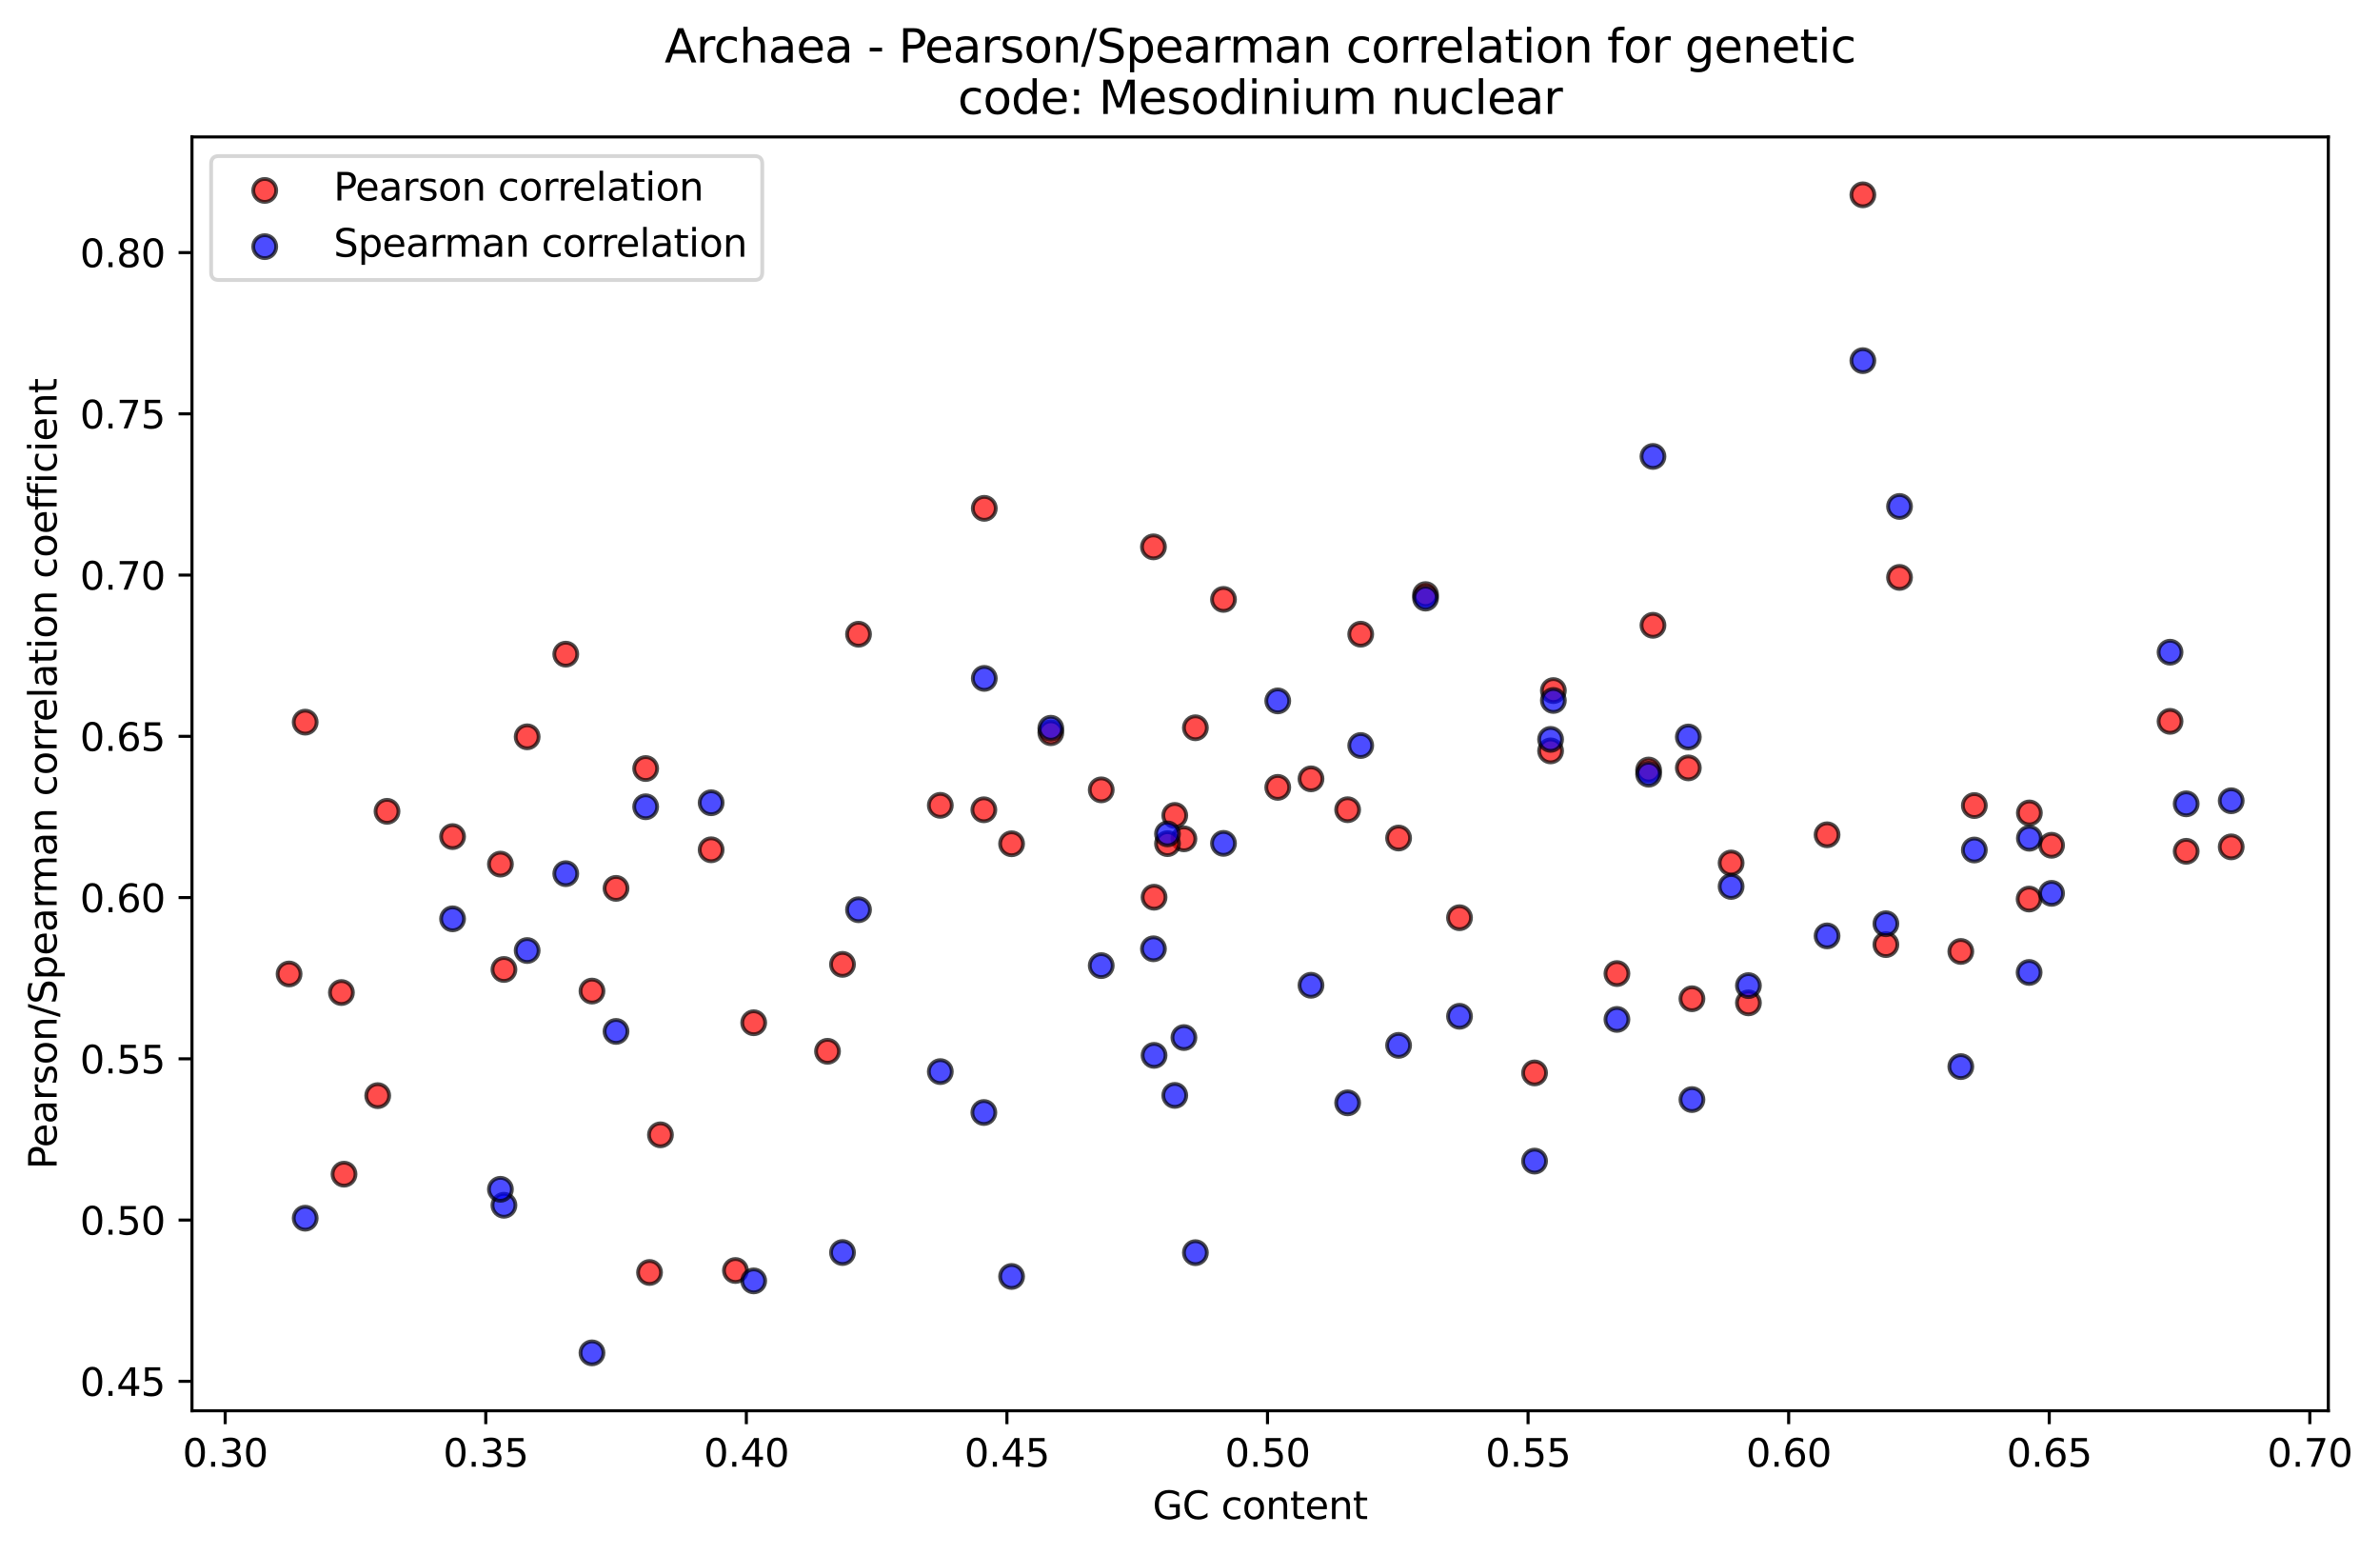 <?xml version="1.0" encoding="utf-8" standalone="no"?>
<!DOCTYPE svg PUBLIC "-//W3C//DTD SVG 1.1//EN"
  "http://www.w3.org/Graphics/SVG/1.1/DTD/svg11.dtd">
<svg xmlns:xlink="http://www.w3.org/1999/xlink" width="621.642pt" height="405.952pt" viewBox="0 0 621.642 405.952" xmlns="http://www.w3.org/2000/svg" version="1.1">
 <defs>
  <style type="text/css">*{stroke-linejoin: round; stroke-linecap: butt}</style>
 </defs>
 <g id="figure_1">
  <g id="patch_1">
   <path d="M 0 405.952 
L 621.642 405.952 
L 621.642 0 
L 0 0 
z
" style="fill: #ffffff"/>
  </g>
  <g id="axes_1">
   <g id="patch_2">
    <path d="M 50.144 368.396 
L 608.144 368.396 
L 608.144 35.755 
L 50.144 35.755 
z
" style="fill: #ffffff"/>
   </g>
   <g id="PathCollection_1">
    <defs>
     <path id="m00a0d7df13" d="M 0 3 
C 0.796 3 1.559 2.684 2.121 2.121 
C 2.684 1.559 3 0.796 3 0 
C 3 -0.796 2.684 -1.559 2.121 -2.121 
C 1.559 -2.684 0.796 -3 0 -3 
C -0.796 -3 -1.559 -2.684 -2.121 -2.121 
C -2.684 -1.559 -3 -0.796 -3 0 
C -3 0.796 -2.684 1.559 -2.121 2.121 
C -1.559 2.684 -0.796 3 0 3 
z
" style="stroke: #000000; stroke-opacity: 0.7"/>
    </defs>
    <g clip-path="url(#p64fc3b9874)">
     <use xlink:href="#m00a0d7df13" x="582.78" y="221.143" style="fill: #ff0000; fill-opacity: 0.7; stroke: #000000; stroke-opacity: 0.7"/>
     <use xlink:href="#m00a0d7df13" x="571.021" y="222.302" style="fill: #ff0000; fill-opacity: 0.7; stroke: #000000; stroke-opacity: 0.7"/>
     <use xlink:href="#m00a0d7df13" x="566.807" y="188.366" style="fill: #ff0000; fill-opacity: 0.7; stroke: #000000; stroke-opacity: 0.7"/>
     <use xlink:href="#m00a0d7df13" x="535.858" y="220.726" style="fill: #ff0000; fill-opacity: 0.7; stroke: #000000; stroke-opacity: 0.7"/>
     <use xlink:href="#m00a0d7df13" x="530.06" y="212.283" style="fill: #ff0000; fill-opacity: 0.7; stroke: #000000; stroke-opacity: 0.7"/>
     <use xlink:href="#m00a0d7df13" x="529.993" y="234.77" style="fill: #ff0000; fill-opacity: 0.7; stroke: #000000; stroke-opacity: 0.7"/>
     <use xlink:href="#m00a0d7df13" x="515.688" y="210.353" style="fill: #ff0000; fill-opacity: 0.7; stroke: #000000; stroke-opacity: 0.7"/>
     <use xlink:href="#m00a0d7df13" x="512.152" y="248.453" style="fill: #ff0000; fill-opacity: 0.7; stroke: #000000; stroke-opacity: 0.7"/>
     <use xlink:href="#m00a0d7df13" x="496.143" y="150.779" style="fill: #ff0000; fill-opacity: 0.7; stroke: #000000; stroke-opacity: 0.7"/>
     <use xlink:href="#m00a0d7df13" x="492.586" y="246.666" style="fill: #ff0000; fill-opacity: 0.7; stroke: #000000; stroke-opacity: 0.7"/>
     <use xlink:href="#m00a0d7df13" x="486.568" y="50.876" style="fill: #ff0000; fill-opacity: 0.7; stroke: #000000; stroke-opacity: 0.7"/>
     <use xlink:href="#m00a0d7df13" x="477.218" y="217.99" style="fill: #ff0000; fill-opacity: 0.7; stroke: #000000; stroke-opacity: 0.7"/>
     <use xlink:href="#m00a0d7df13" x="456.678" y="261.878" style="fill: #ff0000; fill-opacity: 0.7; stroke: #000000; stroke-opacity: 0.7"/>
     <use xlink:href="#m00a0d7df13" x="452.159" y="225.355" style="fill: #ff0000; fill-opacity: 0.7; stroke: #000000; stroke-opacity: 0.7"/>
     <use xlink:href="#m00a0d7df13" x="441.925" y="260.804" style="fill: #ff0000; fill-opacity: 0.7; stroke: #000000; stroke-opacity: 0.7"/>
     <use xlink:href="#m00a0d7df13" x="440.98" y="200.516" style="fill: #ff0000; fill-opacity: 0.7; stroke: #000000; stroke-opacity: 0.7"/>
     <use xlink:href="#m00a0d7df13" x="431.744" y="163.283" style="fill: #ff0000; fill-opacity: 0.7; stroke: #000000; stroke-opacity: 0.7"/>
     <use xlink:href="#m00a0d7df13" x="430.605" y="201.074" style="fill: #ff0000; fill-opacity: 0.7; stroke: #000000; stroke-opacity: 0.7"/>
     <use xlink:href="#m00a0d7df13" x="422.333" y="254.231" style="fill: #ff0000; fill-opacity: 0.7; stroke: #000000; stroke-opacity: 0.7"/>
     <use xlink:href="#m00a0d7df13" x="405.733" y="180.329" style="fill: #ff0000; fill-opacity: 0.7; stroke: #000000; stroke-opacity: 0.7"/>
     <use xlink:href="#m00a0d7df13" x="405.004" y="196.081" style="fill: #ff0000; fill-opacity: 0.7; stroke: #000000; stroke-opacity: 0.7"/>
     <use xlink:href="#m00a0d7df13" x="400.821" y="280.174" style="fill: #ff0000; fill-opacity: 0.7; stroke: #000000; stroke-opacity: 0.7"/>
     <use xlink:href="#m00a0d7df13" x="381.214" y="239.644" style="fill: #ff0000; fill-opacity: 0.7; stroke: #000000; stroke-opacity: 0.7"/>
     <use xlink:href="#m00a0d7df13" x="372.344" y="155.266" style="fill: #ff0000; fill-opacity: 0.7; stroke: #000000; stroke-opacity: 0.7"/>
     <use xlink:href="#m00a0d7df13" x="365.303" y="218.834" style="fill: #ff0000; fill-opacity: 0.7; stroke: #000000; stroke-opacity: 0.7"/>
     <use xlink:href="#m00a0d7df13" x="355.411" y="165.608" style="fill: #ff0000; fill-opacity: 0.7; stroke: #000000; stroke-opacity: 0.7"/>
     <use xlink:href="#m00a0d7df13" x="351.996" y="211.442" style="fill: #ff0000; fill-opacity: 0.7; stroke: #000000; stroke-opacity: 0.7"/>
     <use xlink:href="#m00a0d7df13" x="342.422" y="203.38" style="fill: #ff0000; fill-opacity: 0.7; stroke: #000000; stroke-opacity: 0.7"/>
     <use xlink:href="#m00a0d7df13" x="333.741" y="205.607" style="fill: #ff0000; fill-opacity: 0.7; stroke: #000000; stroke-opacity: 0.7"/>
     <use xlink:href="#m00a0d7df13" x="319.568" y="156.522" style="fill: #ff0000; fill-opacity: 0.7; stroke: #000000; stroke-opacity: 0.7"/>
     <use xlink:href="#m00a0d7df13" x="312.231" y="190.042" style="fill: #ff0000; fill-opacity: 0.7; stroke: #000000; stroke-opacity: 0.7"/>
     <use xlink:href="#m00a0d7df13" x="309.233" y="219.044" style="fill: #ff0000; fill-opacity: 0.7; stroke: #000000; stroke-opacity: 0.7"/>
     <use xlink:href="#m00a0d7df13" x="306.841" y="212.931" style="fill: #ff0000; fill-opacity: 0.7; stroke: #000000; stroke-opacity: 0.7"/>
     <use xlink:href="#m00a0d7df13" x="304.944" y="220.302" style="fill: #ff0000; fill-opacity: 0.7; stroke: #000000; stroke-opacity: 0.7"/>
     <use xlink:href="#m00a0d7df13" x="301.436" y="234.29" style="fill: #ff0000; fill-opacity: 0.7; stroke: #000000; stroke-opacity: 0.7"/>
     <use xlink:href="#m00a0d7df13" x="301.273" y="142.8" style="fill: #ff0000; fill-opacity: 0.7; stroke: #000000; stroke-opacity: 0.7"/>
     <use xlink:href="#m00a0d7df13" x="287.637" y="206.255" style="fill: #ff0000; fill-opacity: 0.7; stroke: #000000; stroke-opacity: 0.7"/>
     <use xlink:href="#m00a0d7df13" x="274.466" y="191.335" style="fill: #ff0000; fill-opacity: 0.7; stroke: #000000; stroke-opacity: 0.7"/>
     <use xlink:href="#m00a0d7df13" x="264.221" y="220.335" style="fill: #ff0000; fill-opacity: 0.7; stroke: #000000; stroke-opacity: 0.7"/>
     <use xlink:href="#m00a0d7df13" x="257.094" y="132.742" style="fill: #ff0000; fill-opacity: 0.7; stroke: #000000; stroke-opacity: 0.7"/>
     <use xlink:href="#m00a0d7df13" x="256.976" y="211.459" style="fill: #ff0000; fill-opacity: 0.7; stroke: #000000; stroke-opacity: 0.7"/>
     <use xlink:href="#m00a0d7df13" x="245.604" y="210.3" style="fill: #ff0000; fill-opacity: 0.7; stroke: #000000; stroke-opacity: 0.7"/>
     <use xlink:href="#m00a0d7df13" x="224.241" y="165.617" style="fill: #ff0000; fill-opacity: 0.7; stroke: #000000; stroke-opacity: 0.7"/>
     <use xlink:href="#m00a0d7df13" x="220.056" y="251.824" style="fill: #ff0000; fill-opacity: 0.7; stroke: #000000; stroke-opacity: 0.7"/>
     <use xlink:href="#m00a0d7df13" x="216.141" y="274.525" style="fill: #ff0000; fill-opacity: 0.7; stroke: #000000; stroke-opacity: 0.7"/>
     <use xlink:href="#m00a0d7df13" x="196.864" y="267.069" style="fill: #ff0000; fill-opacity: 0.7; stroke: #000000; stroke-opacity: 0.7"/>
     <use xlink:href="#m00a0d7df13" x="192.091" y="331.768" style="fill: #ff0000; fill-opacity: 0.7; stroke: #000000; stroke-opacity: 0.7"/>
     <use xlink:href="#m00a0d7df13" x="185.748" y="221.904" style="fill: #ff0000; fill-opacity: 0.7; stroke: #000000; stroke-opacity: 0.7"/>
     <use xlink:href="#m00a0d7df13" x="172.505" y="296.338" style="fill: #ff0000; fill-opacity: 0.7; stroke: #000000; stroke-opacity: 0.7"/>
     <use xlink:href="#m00a0d7df13" x="169.654" y="332.283" style="fill: #ff0000; fill-opacity: 0.7; stroke: #000000; stroke-opacity: 0.7"/>
     <use xlink:href="#m00a0d7df13" x="168.645" y="200.687" style="fill: #ff0000; fill-opacity: 0.7; stroke: #000000; stroke-opacity: 0.7"/>
     <use xlink:href="#m00a0d7df13" x="160.902" y="231.982" style="fill: #ff0000; fill-opacity: 0.7; stroke: #000000; stroke-opacity: 0.7"/>
     <use xlink:href="#m00a0d7df13" x="154.622" y="258.8" style="fill: #ff0000; fill-opacity: 0.7; stroke: #000000; stroke-opacity: 0.7"/>
     <use xlink:href="#m00a0d7df13" x="147.773" y="170.821" style="fill: #ff0000; fill-opacity: 0.7; stroke: #000000; stroke-opacity: 0.7"/>
     <use xlink:href="#m00a0d7df13" x="137.694" y="192.405" style="fill: #ff0000; fill-opacity: 0.7; stroke: #000000; stroke-opacity: 0.7"/>
     <use xlink:href="#m00a0d7df13" x="131.626" y="253.158" style="fill: #ff0000; fill-opacity: 0.7; stroke: #000000; stroke-opacity: 0.7"/>
     <use xlink:href="#m00a0d7df13" x="130.706" y="225.648" style="fill: #ff0000; fill-opacity: 0.7; stroke: #000000; stroke-opacity: 0.7"/>
     <use xlink:href="#m00a0d7df13" x="118.21" y="218.461" style="fill: #ff0000; fill-opacity: 0.7; stroke: #000000; stroke-opacity: 0.7"/>
     <use xlink:href="#m00a0d7df13" x="101.087" y="211.861" style="fill: #ff0000; fill-opacity: 0.7; stroke: #000000; stroke-opacity: 0.7"/>
     <use xlink:href="#m00a0d7df13" x="98.656" y="286.108" style="fill: #ff0000; fill-opacity: 0.7; stroke: #000000; stroke-opacity: 0.7"/>
     <use xlink:href="#m00a0d7df13" x="89.857" y="306.614" style="fill: #ff0000; fill-opacity: 0.7; stroke: #000000; stroke-opacity: 0.7"/>
     <use xlink:href="#m00a0d7df13" x="89.176" y="259.183" style="fill: #ff0000; fill-opacity: 0.7; stroke: #000000; stroke-opacity: 0.7"/>
     <use xlink:href="#m00a0d7df13" x="79.717" y="188.573" style="fill: #ff0000; fill-opacity: 0.7; stroke: #000000; stroke-opacity: 0.7"/>
     <use xlink:href="#m00a0d7df13" x="75.507" y="254.335" style="fill: #ff0000; fill-opacity: 0.7; stroke: #000000; stroke-opacity: 0.7"/>
    </g>
   </g>
   <g id="PathCollection_2">
    <defs>
     <path id="m0a0563c6d0" d="M 0 3 
C 0.796 3 1.559 2.684 2.121 2.121 
C 2.684 1.559 3 0.796 3 0 
C 3 -0.796 2.684 -1.559 2.121 -2.121 
C 1.559 -2.684 0.796 -3 0 -3 
C -0.796 -3 -1.559 -2.684 -2.121 -2.121 
C -2.684 -1.559 -3 -0.796 -3 0 
C -3 0.796 -2.684 1.559 -2.121 2.121 
C -1.559 2.684 -0.796 3 0 3 
z
" style="stroke: #000000; stroke-opacity: 0.7"/>
    </defs>
    <g clip-path="url(#p64fc3b9874)">
     <use xlink:href="#m0a0563c6d0" x="582.78" y="209.101" style="fill: #0000ff; fill-opacity: 0.7; stroke: #000000; stroke-opacity: 0.7"/>
     <use xlink:href="#m0a0563c6d0" x="571.021" y="209.904" style="fill: #0000ff; fill-opacity: 0.7; stroke: #000000; stroke-opacity: 0.7"/>
     <use xlink:href="#m0a0563c6d0" x="566.807" y="170.311" style="fill: #0000ff; fill-opacity: 0.7; stroke: #000000; stroke-opacity: 0.7"/>
     <use xlink:href="#m0a0563c6d0" x="535.858" y="233.28" style="fill: #0000ff; fill-opacity: 0.7; stroke: #000000; stroke-opacity: 0.7"/>
     <use xlink:href="#m0a0563c6d0" x="530.06" y="218.894" style="fill: #0000ff; fill-opacity: 0.7; stroke: #000000; stroke-opacity: 0.7"/>
     <use xlink:href="#m0a0563c6d0" x="529.993" y="253.937" style="fill: #0000ff; fill-opacity: 0.7; stroke: #000000; stroke-opacity: 0.7"/>
     <use xlink:href="#m0a0563c6d0" x="515.688" y="221.963" style="fill: #0000ff; fill-opacity: 0.7; stroke: #000000; stroke-opacity: 0.7"/>
     <use xlink:href="#m0a0563c6d0" x="512.152" y="278.521" style="fill: #0000ff; fill-opacity: 0.7; stroke: #000000; stroke-opacity: 0.7"/>
     <use xlink:href="#m0a0563c6d0" x="496.143" y="132.253" style="fill: #0000ff; fill-opacity: 0.7; stroke: #000000; stroke-opacity: 0.7"/>
     <use xlink:href="#m0a0563c6d0" x="492.586" y="241.215" style="fill: #0000ff; fill-opacity: 0.7; stroke: #000000; stroke-opacity: 0.7"/>
     <use xlink:href="#m0a0563c6d0" x="486.568" y="94.178" style="fill: #0000ff; fill-opacity: 0.7; stroke: #000000; stroke-opacity: 0.7"/>
     <use xlink:href="#m0a0563c6d0" x="477.218" y="244.392" style="fill: #0000ff; fill-opacity: 0.7; stroke: #000000; stroke-opacity: 0.7"/>
     <use xlink:href="#m0a0563c6d0" x="456.678" y="257.37" style="fill: #0000ff; fill-opacity: 0.7; stroke: #000000; stroke-opacity: 0.7"/>
     <use xlink:href="#m0a0563c6d0" x="452.159" y="231.479" style="fill: #0000ff; fill-opacity: 0.7; stroke: #000000; stroke-opacity: 0.7"/>
     <use xlink:href="#m0a0563c6d0" x="441.925" y="287.132" style="fill: #0000ff; fill-opacity: 0.7; stroke: #000000; stroke-opacity: 0.7"/>
     <use xlink:href="#m0a0563c6d0" x="440.98" y="192.453" style="fill: #0000ff; fill-opacity: 0.7; stroke: #000000; stroke-opacity: 0.7"/>
     <use xlink:href="#m0a0563c6d0" x="431.744" y="119.19" style="fill: #0000ff; fill-opacity: 0.7; stroke: #000000; stroke-opacity: 0.7"/>
     <use xlink:href="#m0a0563c6d0" x="430.605" y="202.166" style="fill: #0000ff; fill-opacity: 0.7; stroke: #000000; stroke-opacity: 0.7"/>
     <use xlink:href="#m0a0563c6d0" x="422.333" y="266.201" style="fill: #0000ff; fill-opacity: 0.7; stroke: #000000; stroke-opacity: 0.7"/>
     <use xlink:href="#m0a0563c6d0" x="405.733" y="182.912" style="fill: #0000ff; fill-opacity: 0.7; stroke: #000000; stroke-opacity: 0.7"/>
     <use xlink:href="#m0a0563c6d0" x="405.004" y="193.072" style="fill: #0000ff; fill-opacity: 0.7; stroke: #000000; stroke-opacity: 0.7"/>
     <use xlink:href="#m0a0563c6d0" x="400.821" y="303.197" style="fill: #0000ff; fill-opacity: 0.7; stroke: #000000; stroke-opacity: 0.7"/>
     <use xlink:href="#m0a0563c6d0" x="381.214" y="265.382" style="fill: #0000ff; fill-opacity: 0.7; stroke: #000000; stroke-opacity: 0.7"/>
     <use xlink:href="#m0a0563c6d0" x="372.344" y="156.186" style="fill: #0000ff; fill-opacity: 0.7; stroke: #000000; stroke-opacity: 0.7"/>
     <use xlink:href="#m0a0563c6d0" x="365.303" y="272.978" style="fill: #0000ff; fill-opacity: 0.7; stroke: #000000; stroke-opacity: 0.7"/>
     <use xlink:href="#m0a0563c6d0" x="355.411" y="194.675" style="fill: #0000ff; fill-opacity: 0.7; stroke: #000000; stroke-opacity: 0.7"/>
     <use xlink:href="#m0a0563c6d0" x="351.996" y="287.984" style="fill: #0000ff; fill-opacity: 0.7; stroke: #000000; stroke-opacity: 0.7"/>
     <use xlink:href="#m0a0563c6d0" x="342.422" y="257.284" style="fill: #0000ff; fill-opacity: 0.7; stroke: #000000; stroke-opacity: 0.7"/>
     <use xlink:href="#m0a0563c6d0" x="333.741" y="183.023" style="fill: #0000ff; fill-opacity: 0.7; stroke: #000000; stroke-opacity: 0.7"/>
     <use xlink:href="#m0a0563c6d0" x="319.568" y="220.231" style="fill: #0000ff; fill-opacity: 0.7; stroke: #000000; stroke-opacity: 0.7"/>
     <use xlink:href="#m0a0563c6d0" x="312.231" y="327.112" style="fill: #0000ff; fill-opacity: 0.7; stroke: #000000; stroke-opacity: 0.7"/>
     <use xlink:href="#m0a0563c6d0" x="309.233" y="270.941" style="fill: #0000ff; fill-opacity: 0.7; stroke: #000000; stroke-opacity: 0.7"/>
     <use xlink:href="#m0a0563c6d0" x="306.841" y="286.041" style="fill: #0000ff; fill-opacity: 0.7; stroke: #000000; stroke-opacity: 0.7"/>
     <use xlink:href="#m0a0563c6d0" x="304.944" y="217.757" style="fill: #0000ff; fill-opacity: 0.7; stroke: #000000; stroke-opacity: 0.7"/>
     <use xlink:href="#m0a0563c6d0" x="301.436" y="275.587" style="fill: #0000ff; fill-opacity: 0.7; stroke: #000000; stroke-opacity: 0.7"/>
     <use xlink:href="#m0a0563c6d0" x="301.273" y="247.757" style="fill: #0000ff; fill-opacity: 0.7; stroke: #000000; stroke-opacity: 0.7"/>
     <use xlink:href="#m0a0563c6d0" x="287.637" y="252.149" style="fill: #0000ff; fill-opacity: 0.7; stroke: #000000; stroke-opacity: 0.7"/>
     <use xlink:href="#m0a0563c6d0" x="274.466" y="190.167" style="fill: #0000ff; fill-opacity: 0.7; stroke: #000000; stroke-opacity: 0.7"/>
     <use xlink:href="#m0a0563c6d0" x="264.221" y="333.32" style="fill: #0000ff; fill-opacity: 0.7; stroke: #000000; stroke-opacity: 0.7"/>
     <use xlink:href="#m0a0563c6d0" x="257.094" y="177.146" style="fill: #0000ff; fill-opacity: 0.7; stroke: #000000; stroke-opacity: 0.7"/>
     <use xlink:href="#m0a0563c6d0" x="256.976" y="290.511" style="fill: #0000ff; fill-opacity: 0.7; stroke: #000000; stroke-opacity: 0.7"/>
     <use xlink:href="#m0a0563c6d0" x="245.604" y="279.829" style="fill: #0000ff; fill-opacity: 0.7; stroke: #000000; stroke-opacity: 0.7"/>
     <use xlink:href="#m0a0563c6d0" x="224.241" y="237.56" style="fill: #0000ff; fill-opacity: 0.7; stroke: #000000; stroke-opacity: 0.7"/>
     <use xlink:href="#m0a0563c6d0" x="220.056" y="327.076" style="fill: #0000ff; fill-opacity: 0.7; stroke: #000000; stroke-opacity: 0.7"/>
     <use xlink:href="#m0a0563c6d0" x="196.864" y="334.479" style="fill: #0000ff; fill-opacity: 0.7; stroke: #000000; stroke-opacity: 0.7"/>
     <use xlink:href="#m0a0563c6d0" x="185.748" y="209.624" style="fill: #0000ff; fill-opacity: 0.7; stroke: #000000; stroke-opacity: 0.7"/>
     <use xlink:href="#m0a0563c6d0" x="168.645" y="210.669" style="fill: #0000ff; fill-opacity: 0.7; stroke: #000000; stroke-opacity: 0.7"/>
     <use xlink:href="#m0a0563c6d0" x="160.902" y="269.336" style="fill: #0000ff; fill-opacity: 0.7; stroke: #000000; stroke-opacity: 0.7"/>
     <use xlink:href="#m0a0563c6d0" x="154.622" y="353.276" style="fill: #0000ff; fill-opacity: 0.7; stroke: #000000; stroke-opacity: 0.7"/>
     <use xlink:href="#m0a0563c6d0" x="147.773" y="228.143" style="fill: #0000ff; fill-opacity: 0.7; stroke: #000000; stroke-opacity: 0.7"/>
     <use xlink:href="#m0a0563c6d0" x="137.694" y="248.212" style="fill: #0000ff; fill-opacity: 0.7; stroke: #000000; stroke-opacity: 0.7"/>
     <use xlink:href="#m0a0563c6d0" x="131.626" y="314.733" style="fill: #0000ff; fill-opacity: 0.7; stroke: #000000; stroke-opacity: 0.7"/>
     <use xlink:href="#m0a0563c6d0" x="130.706" y="310.561" style="fill: #0000ff; fill-opacity: 0.7; stroke: #000000; stroke-opacity: 0.7"/>
     <use xlink:href="#m0a0563c6d0" x="118.21" y="239.933" style="fill: #0000ff; fill-opacity: 0.7; stroke: #000000; stroke-opacity: 0.7"/>
     <use xlink:href="#m0a0563c6d0" x="79.717" y="318.106" style="fill: #0000ff; fill-opacity: 0.7; stroke: #000000; stroke-opacity: 0.7"/>
    </g>
   </g>
   <g id="matplotlib.axis_1">
    <g id="xtick_1">
     <g id="line2d_1">
      <defs>
       <path id="mbc3be18fee" d="M 0 0 
L 0 3.5 
" style="stroke: #000000; stroke-width: 0.8"/>
      </defs>
      <g>
       <use xlink:href="#mbc3be18fee" x="58.819" y="368.396" style="stroke: #000000; stroke-width: 0.8"/>
      </g>
     </g>
     <g id="text_1">
      <!-- 0.30 -->
      <g transform="translate(47.686 382.994) scale(0.1 -0.1)">
       <defs>
        <path id="DejaVuSans-30" d="M 2034 4250 
Q 1547 4250 1301 3770 
Q 1056 3291 1056 2328 
Q 1056 1369 1301 889 
Q 1547 409 2034 409 
Q 2525 409 2770 889 
Q 3016 1369 3016 2328 
Q 3016 3291 2770 3770 
Q 2525 4250 2034 4250 
z
M 2034 4750 
Q 2819 4750 3233 4129 
Q 3647 3509 3647 2328 
Q 3647 1150 3233 529 
Q 2819 -91 2034 -91 
Q 1250 -91 836 529 
Q 422 1150 422 2328 
Q 422 3509 836 4129 
Q 1250 4750 2034 4750 
z
" transform="scale(0.016)"/>
        <path id="DejaVuSans-2e" d="M 684 794 
L 1344 794 
L 1344 0 
L 684 0 
L 684 794 
z
" transform="scale(0.016)"/>
        <path id="DejaVuSans-33" d="M 2597 2516 
Q 3050 2419 3304 2112 
Q 3559 1806 3559 1356 
Q 3559 666 3084 287 
Q 2609 -91 1734 -91 
Q 1441 -91 1130 -33 
Q 819 25 488 141 
L 488 750 
Q 750 597 1062 519 
Q 1375 441 1716 441 
Q 2309 441 2620 675 
Q 2931 909 2931 1356 
Q 2931 1769 2642 2001 
Q 2353 2234 1838 2234 
L 1294 2234 
L 1294 2753 
L 1863 2753 
Q 2328 2753 2575 2939 
Q 2822 3125 2822 3475 
Q 2822 3834 2567 4026 
Q 2313 4219 1838 4219 
Q 1578 4219 1281 4162 
Q 984 4106 628 3988 
L 628 4550 
Q 988 4650 1302 4700 
Q 1616 4750 1894 4750 
Q 2613 4750 3031 4423 
Q 3450 4097 3450 3541 
Q 3450 3153 3228 2886 
Q 3006 2619 2597 2516 
z
" transform="scale(0.016)"/>
       </defs>
       <use xlink:href="#DejaVuSans-30"/>
       <use xlink:href="#DejaVuSans-2e" x="63.623"/>
       <use xlink:href="#DejaVuSans-33" x="95.41"/>
       <use xlink:href="#DejaVuSans-30" x="159.033"/>
      </g>
     </g>
    </g>
    <g id="xtick_2">
     <g id="line2d_2">
      <g>
       <use xlink:href="#mbc3be18fee" x="126.88" y="368.396" style="stroke: #000000; stroke-width: 0.8"/>
      </g>
     </g>
     <g id="text_2">
      <!-- 0.35 -->
      <g transform="translate(115.747 382.994) scale(0.1 -0.1)">
       <defs>
        <path id="DejaVuSans-35" d="M 691 4666 
L 3169 4666 
L 3169 4134 
L 1269 4134 
L 1269 2991 
Q 1406 3038 1543 3061 
Q 1681 3084 1819 3084 
Q 2600 3084 3056 2656 
Q 3513 2228 3513 1497 
Q 3513 744 3044 326 
Q 2575 -91 1722 -91 
Q 1428 -91 1123 -41 
Q 819 9 494 109 
L 494 744 
Q 775 591 1075 516 
Q 1375 441 1709 441 
Q 2250 441 2565 725 
Q 2881 1009 2881 1497 
Q 2881 1984 2565 2268 
Q 2250 2553 1709 2553 
Q 1456 2553 1204 2497 
Q 953 2441 691 2322 
L 691 4666 
z
" transform="scale(0.016)"/>
       </defs>
       <use xlink:href="#DejaVuSans-30"/>
       <use xlink:href="#DejaVuSans-2e" x="63.623"/>
       <use xlink:href="#DejaVuSans-33" x="95.41"/>
       <use xlink:href="#DejaVuSans-35" x="159.033"/>
      </g>
     </g>
    </g>
    <g id="xtick_3">
     <g id="line2d_3">
      <g>
       <use xlink:href="#mbc3be18fee" x="194.941" y="368.396" style="stroke: #000000; stroke-width: 0.8"/>
      </g>
     </g>
     <g id="text_3">
      <!-- 0.40 -->
      <g transform="translate(183.809 382.994) scale(0.1 -0.1)">
       <defs>
        <path id="DejaVuSans-34" d="M 2419 4116 
L 825 1625 
L 2419 1625 
L 2419 4116 
z
M 2253 4666 
L 3047 4666 
L 3047 1625 
L 3713 1625 
L 3713 1100 
L 3047 1100 
L 3047 0 
L 2419 0 
L 2419 1100 
L 313 1100 
L 313 1709 
L 2253 4666 
z
" transform="scale(0.016)"/>
       </defs>
       <use xlink:href="#DejaVuSans-30"/>
       <use xlink:href="#DejaVuSans-2e" x="63.623"/>
       <use xlink:href="#DejaVuSans-34" x="95.41"/>
       <use xlink:href="#DejaVuSans-30" x="159.033"/>
      </g>
     </g>
    </g>
    <g id="xtick_4">
     <g id="line2d_4">
      <g>
       <use xlink:href="#mbc3be18fee" x="263.003" y="368.396" style="stroke: #000000; stroke-width: 0.8"/>
      </g>
     </g>
     <g id="text_4">
      <!-- 0.45 -->
      <g transform="translate(251.87 382.994) scale(0.1 -0.1)">
       <use xlink:href="#DejaVuSans-30"/>
       <use xlink:href="#DejaVuSans-2e" x="63.623"/>
       <use xlink:href="#DejaVuSans-34" x="95.41"/>
       <use xlink:href="#DejaVuSans-35" x="159.033"/>
      </g>
     </g>
    </g>
    <g id="xtick_5">
     <g id="line2d_5">
      <g>
       <use xlink:href="#mbc3be18fee" x="331.064" y="368.396" style="stroke: #000000; stroke-width: 0.8"/>
      </g>
     </g>
     <g id="text_5">
      <!-- 0.50 -->
      <g transform="translate(319.931 382.994) scale(0.1 -0.1)">
       <use xlink:href="#DejaVuSans-30"/>
       <use xlink:href="#DejaVuSans-2e" x="63.623"/>
       <use xlink:href="#DejaVuSans-35" x="95.41"/>
       <use xlink:href="#DejaVuSans-30" x="159.033"/>
      </g>
     </g>
    </g>
    <g id="xtick_6">
     <g id="line2d_6">
      <g>
       <use xlink:href="#mbc3be18fee" x="399.125" y="368.396" style="stroke: #000000; stroke-width: 0.8"/>
      </g>
     </g>
     <g id="text_6">
      <!-- 0.55 -->
      <g transform="translate(387.993 382.994) scale(0.1 -0.1)">
       <use xlink:href="#DejaVuSans-30"/>
       <use xlink:href="#DejaVuSans-2e" x="63.623"/>
       <use xlink:href="#DejaVuSans-35" x="95.41"/>
       <use xlink:href="#DejaVuSans-35" x="159.033"/>
      </g>
     </g>
    </g>
    <g id="xtick_7">
     <g id="line2d_7">
      <g>
       <use xlink:href="#mbc3be18fee" x="467.187" y="368.396" style="stroke: #000000; stroke-width: 0.8"/>
      </g>
     </g>
     <g id="text_7">
      <!-- 0.60 -->
      <g transform="translate(456.054 382.994) scale(0.1 -0.1)">
       <defs>
        <path id="DejaVuSans-36" d="M 2113 2584 
Q 1688 2584 1439 2293 
Q 1191 2003 1191 1497 
Q 1191 994 1439 701 
Q 1688 409 2113 409 
Q 2538 409 2786 701 
Q 3034 994 3034 1497 
Q 3034 2003 2786 2293 
Q 2538 2584 2113 2584 
z
M 3366 4563 
L 3366 3988 
Q 3128 4100 2886 4159 
Q 2644 4219 2406 4219 
Q 1781 4219 1451 3797 
Q 1122 3375 1075 2522 
Q 1259 2794 1537 2939 
Q 1816 3084 2150 3084 
Q 2853 3084 3261 2657 
Q 3669 2231 3669 1497 
Q 3669 778 3244 343 
Q 2819 -91 2113 -91 
Q 1303 -91 875 529 
Q 447 1150 447 2328 
Q 447 3434 972 4092 
Q 1497 4750 2381 4750 
Q 2619 4750 2861 4703 
Q 3103 4656 3366 4563 
z
" transform="scale(0.016)"/>
       </defs>
       <use xlink:href="#DejaVuSans-30"/>
       <use xlink:href="#DejaVuSans-2e" x="63.623"/>
       <use xlink:href="#DejaVuSans-36" x="95.41"/>
       <use xlink:href="#DejaVuSans-30" x="159.033"/>
      </g>
     </g>
    </g>
    <g id="xtick_8">
     <g id="line2d_8">
      <g>
       <use xlink:href="#mbc3be18fee" x="535.248" y="368.396" style="stroke: #000000; stroke-width: 0.8"/>
      </g>
     </g>
     <g id="text_8">
      <!-- 0.65 -->
      <g transform="translate(524.115 382.994) scale(0.1 -0.1)">
       <use xlink:href="#DejaVuSans-30"/>
       <use xlink:href="#DejaVuSans-2e" x="63.623"/>
       <use xlink:href="#DejaVuSans-36" x="95.41"/>
       <use xlink:href="#DejaVuSans-35" x="159.033"/>
      </g>
     </g>
    </g>
    <g id="xtick_9">
     <g id="line2d_9">
      <g>
       <use xlink:href="#mbc3be18fee" x="603.309" y="368.396" style="stroke: #000000; stroke-width: 0.8"/>
      </g>
     </g>
     <g id="text_9">
      <!-- 0.70 -->
      <g transform="translate(592.176 382.994) scale(0.1 -0.1)">
       <defs>
        <path id="DejaVuSans-37" d="M 525 4666 
L 3525 4666 
L 3525 4397 
L 1831 0 
L 1172 0 
L 2766 4134 
L 525 4134 
L 525 4666 
z
" transform="scale(0.016)"/>
       </defs>
       <use xlink:href="#DejaVuSans-30"/>
       <use xlink:href="#DejaVuSans-2e" x="63.623"/>
       <use xlink:href="#DejaVuSans-37" x="95.41"/>
       <use xlink:href="#DejaVuSans-30" x="159.033"/>
      </g>
     </g>
    </g>
    <g id="text_10">
     <!-- GC content -->
     <g transform="translate(301.046 396.672) scale(0.1 -0.1)">
      <defs>
       <path id="DejaVuSans-47" d="M 3809 666 
L 3809 1919 
L 2778 1919 
L 2778 2438 
L 4434 2438 
L 4434 434 
Q 4069 175 3628 42 
Q 3188 -91 2688 -91 
Q 1594 -91 976 548 
Q 359 1188 359 2328 
Q 359 3472 976 4111 
Q 1594 4750 2688 4750 
Q 3144 4750 3555 4637 
Q 3966 4525 4313 4306 
L 4313 3634 
Q 3963 3931 3569 4081 
Q 3175 4231 2741 4231 
Q 1884 4231 1454 3753 
Q 1025 3275 1025 2328 
Q 1025 1384 1454 906 
Q 1884 428 2741 428 
Q 3075 428 3337 486 
Q 3600 544 3809 666 
z
" transform="scale(0.016)"/>
       <path id="DejaVuSans-43" d="M 4122 4306 
L 4122 3641 
Q 3803 3938 3442 4084 
Q 3081 4231 2675 4231 
Q 1875 4231 1450 3742 
Q 1025 3253 1025 2328 
Q 1025 1406 1450 917 
Q 1875 428 2675 428 
Q 3081 428 3442 575 
Q 3803 722 4122 1019 
L 4122 359 
Q 3791 134 3420 21 
Q 3050 -91 2638 -91 
Q 1578 -91 968 557 
Q 359 1206 359 2328 
Q 359 3453 968 4101 
Q 1578 4750 2638 4750 
Q 3056 4750 3426 4639 
Q 3797 4528 4122 4306 
z
" transform="scale(0.016)"/>
       <path id="DejaVuSans-20" transform="scale(0.016)"/>
       <path id="DejaVuSans-63" d="M 3122 3366 
L 3122 2828 
Q 2878 2963 2633 3030 
Q 2388 3097 2138 3097 
Q 1578 3097 1268 2742 
Q 959 2388 959 1747 
Q 959 1106 1268 751 
Q 1578 397 2138 397 
Q 2388 397 2633 464 
Q 2878 531 3122 666 
L 3122 134 
Q 2881 22 2623 -34 
Q 2366 -91 2075 -91 
Q 1284 -91 818 406 
Q 353 903 353 1747 
Q 353 2603 823 3093 
Q 1294 3584 2113 3584 
Q 2378 3584 2631 3529 
Q 2884 3475 3122 3366 
z
" transform="scale(0.016)"/>
       <path id="DejaVuSans-6f" d="M 1959 3097 
Q 1497 3097 1228 2736 
Q 959 2375 959 1747 
Q 959 1119 1226 758 
Q 1494 397 1959 397 
Q 2419 397 2687 759 
Q 2956 1122 2956 1747 
Q 2956 2369 2687 2733 
Q 2419 3097 1959 3097 
z
M 1959 3584 
Q 2709 3584 3137 3096 
Q 3566 2609 3566 1747 
Q 3566 888 3137 398 
Q 2709 -91 1959 -91 
Q 1206 -91 779 398 
Q 353 888 353 1747 
Q 353 2609 779 3096 
Q 1206 3584 1959 3584 
z
" transform="scale(0.016)"/>
       <path id="DejaVuSans-6e" d="M 3513 2113 
L 3513 0 
L 2938 0 
L 2938 2094 
Q 2938 2591 2744 2837 
Q 2550 3084 2163 3084 
Q 1697 3084 1428 2787 
Q 1159 2491 1159 1978 
L 1159 0 
L 581 0 
L 581 3500 
L 1159 3500 
L 1159 2956 
Q 1366 3272 1645 3428 
Q 1925 3584 2291 3584 
Q 2894 3584 3203 3211 
Q 3513 2838 3513 2113 
z
" transform="scale(0.016)"/>
       <path id="DejaVuSans-74" d="M 1172 4494 
L 1172 3500 
L 2356 3500 
L 2356 3053 
L 1172 3053 
L 1172 1153 
Q 1172 725 1289 603 
Q 1406 481 1766 481 
L 2356 481 
L 2356 0 
L 1766 0 
Q 1100 0 847 248 
Q 594 497 594 1153 
L 594 3053 
L 172 3053 
L 172 3500 
L 594 3500 
L 594 4494 
L 1172 4494 
z
" transform="scale(0.016)"/>
       <path id="DejaVuSans-65" d="M 3597 1894 
L 3597 1613 
L 953 1613 
Q 991 1019 1311 708 
Q 1631 397 2203 397 
Q 2534 397 2845 478 
Q 3156 559 3463 722 
L 3463 178 
Q 3153 47 2828 -22 
Q 2503 -91 2169 -91 
Q 1331 -91 842 396 
Q 353 884 353 1716 
Q 353 2575 817 3079 
Q 1281 3584 2069 3584 
Q 2775 3584 3186 3129 
Q 3597 2675 3597 1894 
z
M 3022 2063 
Q 3016 2534 2758 2815 
Q 2500 3097 2075 3097 
Q 1594 3097 1305 2825 
Q 1016 2553 972 2059 
L 3022 2063 
z
" transform="scale(0.016)"/>
      </defs>
      <use xlink:href="#DejaVuSans-47"/>
      <use xlink:href="#DejaVuSans-43" x="77.49"/>
      <use xlink:href="#DejaVuSans-20" x="147.314"/>
      <use xlink:href="#DejaVuSans-63" x="179.102"/>
      <use xlink:href="#DejaVuSans-6f" x="234.082"/>
      <use xlink:href="#DejaVuSans-6e" x="295.264"/>
      <use xlink:href="#DejaVuSans-74" x="358.643"/>
      <use xlink:href="#DejaVuSans-65" x="397.852"/>
      <use xlink:href="#DejaVuSans-6e" x="459.375"/>
      <use xlink:href="#DejaVuSans-74" x="522.754"/>
     </g>
    </g>
   </g>
   <g id="matplotlib.axis_2">
    <g id="ytick_1">
     <g id="line2d_10">
      <defs>
       <path id="m087f27bc12" d="M 0 0 
L -3.5 0 
" style="stroke: #000000; stroke-width: 0.8"/>
      </defs>
      <g>
       <use xlink:href="#m087f27bc12" x="50.144" y="360.706" style="stroke: #000000; stroke-width: 0.8"/>
      </g>
     </g>
     <g id="text_11">
      <!-- 0.45 -->
      <g transform="translate(20.878 364.505) scale(0.1 -0.1)">
       <use xlink:href="#DejaVuSans-30"/>
       <use xlink:href="#DejaVuSans-2e" x="63.623"/>
       <use xlink:href="#DejaVuSans-34" x="95.41"/>
       <use xlink:href="#DejaVuSans-35" x="159.033"/>
      </g>
     </g>
    </g>
    <g id="ytick_2">
     <g id="line2d_11">
      <g>
       <use xlink:href="#m087f27bc12" x="50.144" y="318.599" style="stroke: #000000; stroke-width: 0.8"/>
      </g>
     </g>
     <g id="text_12">
      <!-- 0.50 -->
      <g transform="translate(20.878 322.399) scale(0.1 -0.1)">
       <use xlink:href="#DejaVuSans-30"/>
       <use xlink:href="#DejaVuSans-2e" x="63.623"/>
       <use xlink:href="#DejaVuSans-35" x="95.41"/>
       <use xlink:href="#DejaVuSans-30" x="159.033"/>
      </g>
     </g>
    </g>
    <g id="ytick_3">
     <g id="line2d_12">
      <g>
       <use xlink:href="#m087f27bc12" x="50.144" y="276.493" style="stroke: #000000; stroke-width: 0.8"/>
      </g>
     </g>
     <g id="text_13">
      <!-- 0.55 -->
      <g transform="translate(20.878 280.292) scale(0.1 -0.1)">
       <use xlink:href="#DejaVuSans-30"/>
       <use xlink:href="#DejaVuSans-2e" x="63.623"/>
       <use xlink:href="#DejaVuSans-35" x="95.41"/>
       <use xlink:href="#DejaVuSans-35" x="159.033"/>
      </g>
     </g>
    </g>
    <g id="ytick_4">
     <g id="line2d_13">
      <g>
       <use xlink:href="#m087f27bc12" x="50.144" y="234.386" style="stroke: #000000; stroke-width: 0.8"/>
      </g>
     </g>
     <g id="text_14">
      <!-- 0.60 -->
      <g transform="translate(20.878 238.185) scale(0.1 -0.1)">
       <use xlink:href="#DejaVuSans-30"/>
       <use xlink:href="#DejaVuSans-2e" x="63.623"/>
       <use xlink:href="#DejaVuSans-36" x="95.41"/>
       <use xlink:href="#DejaVuSans-30" x="159.033"/>
      </g>
     </g>
    </g>
    <g id="ytick_5">
     <g id="line2d_14">
      <g>
       <use xlink:href="#m087f27bc12" x="50.144" y="192.279" style="stroke: #000000; stroke-width: 0.8"/>
      </g>
     </g>
     <g id="text_15">
      <!-- 0.65 -->
      <g transform="translate(20.878 196.078) scale(0.1 -0.1)">
       <use xlink:href="#DejaVuSans-30"/>
       <use xlink:href="#DejaVuSans-2e" x="63.623"/>
       <use xlink:href="#DejaVuSans-36" x="95.41"/>
       <use xlink:href="#DejaVuSans-35" x="159.033"/>
      </g>
     </g>
    </g>
    <g id="ytick_6">
     <g id="line2d_15">
      <g>
       <use xlink:href="#m087f27bc12" x="50.144" y="150.173" style="stroke: #000000; stroke-width: 0.8"/>
      </g>
     </g>
     <g id="text_16">
      <!-- 0.70 -->
      <g transform="translate(20.878 153.972) scale(0.1 -0.1)">
       <use xlink:href="#DejaVuSans-30"/>
       <use xlink:href="#DejaVuSans-2e" x="63.623"/>
       <use xlink:href="#DejaVuSans-37" x="95.41"/>
       <use xlink:href="#DejaVuSans-30" x="159.033"/>
      </g>
     </g>
    </g>
    <g id="ytick_7">
     <g id="line2d_16">
      <g>
       <use xlink:href="#m087f27bc12" x="50.144" y="108.066" style="stroke: #000000; stroke-width: 0.8"/>
      </g>
     </g>
     <g id="text_17">
      <!-- 0.75 -->
      <g transform="translate(20.878 111.865) scale(0.1 -0.1)">
       <use xlink:href="#DejaVuSans-30"/>
       <use xlink:href="#DejaVuSans-2e" x="63.623"/>
       <use xlink:href="#DejaVuSans-37" x="95.41"/>
       <use xlink:href="#DejaVuSans-35" x="159.033"/>
      </g>
     </g>
    </g>
    <g id="ytick_8">
     <g id="line2d_17">
      <g>
       <use xlink:href="#m087f27bc12" x="50.144" y="65.959" style="stroke: #000000; stroke-width: 0.8"/>
      </g>
     </g>
     <g id="text_18">
      <!-- 0.80 -->
      <g transform="translate(20.878 69.758) scale(0.1 -0.1)">
       <defs>
        <path id="DejaVuSans-38" d="M 2034 2216 
Q 1584 2216 1326 1975 
Q 1069 1734 1069 1313 
Q 1069 891 1326 650 
Q 1584 409 2034 409 
Q 2484 409 2743 651 
Q 3003 894 3003 1313 
Q 3003 1734 2745 1975 
Q 2488 2216 2034 2216 
z
M 1403 2484 
Q 997 2584 770 2862 
Q 544 3141 544 3541 
Q 544 4100 942 4425 
Q 1341 4750 2034 4750 
Q 2731 4750 3128 4425 
Q 3525 4100 3525 3541 
Q 3525 3141 3298 2862 
Q 3072 2584 2669 2484 
Q 3125 2378 3379 2068 
Q 3634 1759 3634 1313 
Q 3634 634 3220 271 
Q 2806 -91 2034 -91 
Q 1263 -91 848 271 
Q 434 634 434 1313 
Q 434 1759 690 2068 
Q 947 2378 1403 2484 
z
M 1172 3481 
Q 1172 3119 1398 2916 
Q 1625 2713 2034 2713 
Q 2441 2713 2670 2916 
Q 2900 3119 2900 3481 
Q 2900 3844 2670 4047 
Q 2441 4250 2034 4250 
Q 1625 4250 1398 4047 
Q 1172 3844 1172 3481 
z
" transform="scale(0.016)"/>
       </defs>
       <use xlink:href="#DejaVuSans-30"/>
       <use xlink:href="#DejaVuSans-2e" x="63.623"/>
       <use xlink:href="#DejaVuSans-38" x="95.41"/>
       <use xlink:href="#DejaVuSans-30" x="159.033"/>
      </g>
     </g>
    </g>
    <g id="text_19">
     <!-- Pearson/Spearman correlation coefficient -->
     <g transform="translate(14.798 305.325) rotate(-90) scale(0.1 -0.1)">
      <defs>
       <path id="DejaVuSans-50" d="M 1259 4147 
L 1259 2394 
L 2053 2394 
Q 2494 2394 2734 2622 
Q 2975 2850 2975 3272 
Q 2975 3691 2734 3919 
Q 2494 4147 2053 4147 
L 1259 4147 
z
M 628 4666 
L 2053 4666 
Q 2838 4666 3239 4311 
Q 3641 3956 3641 3272 
Q 3641 2581 3239 2228 
Q 2838 1875 2053 1875 
L 1259 1875 
L 1259 0 
L 628 0 
L 628 4666 
z
" transform="scale(0.016)"/>
       <path id="DejaVuSans-61" d="M 2194 1759 
Q 1497 1759 1228 1600 
Q 959 1441 959 1056 
Q 959 750 1161 570 
Q 1363 391 1709 391 
Q 2188 391 2477 730 
Q 2766 1069 2766 1631 
L 2766 1759 
L 2194 1759 
z
M 3341 1997 
L 3341 0 
L 2766 0 
L 2766 531 
Q 2569 213 2275 61 
Q 1981 -91 1556 -91 
Q 1019 -91 701 211 
Q 384 513 384 1019 
Q 384 1609 779 1909 
Q 1175 2209 1959 2209 
L 2766 2209 
L 2766 2266 
Q 2766 2663 2505 2880 
Q 2244 3097 1772 3097 
Q 1472 3097 1187 3025 
Q 903 2953 641 2809 
L 641 3341 
Q 956 3463 1253 3523 
Q 1550 3584 1831 3584 
Q 2591 3584 2966 3190 
Q 3341 2797 3341 1997 
z
" transform="scale(0.016)"/>
       <path id="DejaVuSans-72" d="M 2631 2963 
Q 2534 3019 2420 3045 
Q 2306 3072 2169 3072 
Q 1681 3072 1420 2755 
Q 1159 2438 1159 1844 
L 1159 0 
L 581 0 
L 581 3500 
L 1159 3500 
L 1159 2956 
Q 1341 3275 1631 3429 
Q 1922 3584 2338 3584 
Q 2397 3584 2469 3576 
Q 2541 3569 2628 3553 
L 2631 2963 
z
" transform="scale(0.016)"/>
       <path id="DejaVuSans-73" d="M 2834 3397 
L 2834 2853 
Q 2591 2978 2328 3040 
Q 2066 3103 1784 3103 
Q 1356 3103 1142 2972 
Q 928 2841 928 2578 
Q 928 2378 1081 2264 
Q 1234 2150 1697 2047 
L 1894 2003 
Q 2506 1872 2764 1633 
Q 3022 1394 3022 966 
Q 3022 478 2636 193 
Q 2250 -91 1575 -91 
Q 1294 -91 989 -36 
Q 684 19 347 128 
L 347 722 
Q 666 556 975 473 
Q 1284 391 1588 391 
Q 1994 391 2212 530 
Q 2431 669 2431 922 
Q 2431 1156 2273 1281 
Q 2116 1406 1581 1522 
L 1381 1569 
Q 847 1681 609 1914 
Q 372 2147 372 2553 
Q 372 3047 722 3315 
Q 1072 3584 1716 3584 
Q 2034 3584 2315 3537 
Q 2597 3491 2834 3397 
z
" transform="scale(0.016)"/>
       <path id="DejaVuSans-2f" d="M 1625 4666 
L 2156 4666 
L 531 -594 
L 0 -594 
L 1625 4666 
z
" transform="scale(0.016)"/>
       <path id="DejaVuSans-53" d="M 3425 4513 
L 3425 3897 
Q 3066 4069 2747 4153 
Q 2428 4238 2131 4238 
Q 1616 4238 1336 4038 
Q 1056 3838 1056 3469 
Q 1056 3159 1242 3001 
Q 1428 2844 1947 2747 
L 2328 2669 
Q 3034 2534 3370 2195 
Q 3706 1856 3706 1288 
Q 3706 609 3251 259 
Q 2797 -91 1919 -91 
Q 1588 -91 1214 -16 
Q 841 59 441 206 
L 441 856 
Q 825 641 1194 531 
Q 1563 422 1919 422 
Q 2459 422 2753 634 
Q 3047 847 3047 1241 
Q 3047 1584 2836 1778 
Q 2625 1972 2144 2069 
L 1759 2144 
Q 1053 2284 737 2584 
Q 422 2884 422 3419 
Q 422 4038 858 4394 
Q 1294 4750 2059 4750 
Q 2388 4750 2728 4690 
Q 3069 4631 3425 4513 
z
" transform="scale(0.016)"/>
       <path id="DejaVuSans-70" d="M 1159 525 
L 1159 -1331 
L 581 -1331 
L 581 3500 
L 1159 3500 
L 1159 2969 
Q 1341 3281 1617 3432 
Q 1894 3584 2278 3584 
Q 2916 3584 3314 3078 
Q 3713 2572 3713 1747 
Q 3713 922 3314 415 
Q 2916 -91 2278 -91 
Q 1894 -91 1617 61 
Q 1341 213 1159 525 
z
M 3116 1747 
Q 3116 2381 2855 2742 
Q 2594 3103 2138 3103 
Q 1681 3103 1420 2742 
Q 1159 2381 1159 1747 
Q 1159 1113 1420 752 
Q 1681 391 2138 391 
Q 2594 391 2855 752 
Q 3116 1113 3116 1747 
z
" transform="scale(0.016)"/>
       <path id="DejaVuSans-6d" d="M 3328 2828 
Q 3544 3216 3844 3400 
Q 4144 3584 4550 3584 
Q 5097 3584 5394 3201 
Q 5691 2819 5691 2113 
L 5691 0 
L 5113 0 
L 5113 2094 
Q 5113 2597 4934 2840 
Q 4756 3084 4391 3084 
Q 3944 3084 3684 2787 
Q 3425 2491 3425 1978 
L 3425 0 
L 2847 0 
L 2847 2094 
Q 2847 2600 2669 2842 
Q 2491 3084 2119 3084 
Q 1678 3084 1418 2786 
Q 1159 2488 1159 1978 
L 1159 0 
L 581 0 
L 581 3500 
L 1159 3500 
L 1159 2956 
Q 1356 3278 1631 3431 
Q 1906 3584 2284 3584 
Q 2666 3584 2933 3390 
Q 3200 3197 3328 2828 
z
" transform="scale(0.016)"/>
       <path id="DejaVuSans-6c" d="M 603 4863 
L 1178 4863 
L 1178 0 
L 603 0 
L 603 4863 
z
" transform="scale(0.016)"/>
       <path id="DejaVuSans-69" d="M 603 3500 
L 1178 3500 
L 1178 0 
L 603 0 
L 603 3500 
z
M 603 4863 
L 1178 4863 
L 1178 4134 
L 603 4134 
L 603 4863 
z
" transform="scale(0.016)"/>
       <path id="DejaVuSans-66" d="M 2375 4863 
L 2375 4384 
L 1825 4384 
Q 1516 4384 1395 4259 
Q 1275 4134 1275 3809 
L 1275 3500 
L 2222 3500 
L 2222 3053 
L 1275 3053 
L 1275 0 
L 697 0 
L 697 3053 
L 147 3053 
L 147 3500 
L 697 3500 
L 697 3744 
Q 697 4328 969 4595 
Q 1241 4863 1831 4863 
L 2375 4863 
z
" transform="scale(0.016)"/>
      </defs>
      <use xlink:href="#DejaVuSans-50"/>
      <use xlink:href="#DejaVuSans-65" x="56.678"/>
      <use xlink:href="#DejaVuSans-61" x="118.201"/>
      <use xlink:href="#DejaVuSans-72" x="179.48"/>
      <use xlink:href="#DejaVuSans-73" x="220.594"/>
      <use xlink:href="#DejaVuSans-6f" x="272.693"/>
      <use xlink:href="#DejaVuSans-6e" x="333.875"/>
      <use xlink:href="#DejaVuSans-2f" x="397.254"/>
      <use xlink:href="#DejaVuSans-53" x="430.945"/>
      <use xlink:href="#DejaVuSans-70" x="494.422"/>
      <use xlink:href="#DejaVuSans-65" x="557.898"/>
      <use xlink:href="#DejaVuSans-61" x="619.422"/>
      <use xlink:href="#DejaVuSans-72" x="680.701"/>
      <use xlink:href="#DejaVuSans-6d" x="720.064"/>
      <use xlink:href="#DejaVuSans-61" x="817.477"/>
      <use xlink:href="#DejaVuSans-6e" x="878.756"/>
      <use xlink:href="#DejaVuSans-20" x="942.135"/>
      <use xlink:href="#DejaVuSans-63" x="973.922"/>
      <use xlink:href="#DejaVuSans-6f" x="1028.902"/>
      <use xlink:href="#DejaVuSans-72" x="1090.084"/>
      <use xlink:href="#DejaVuSans-72" x="1129.447"/>
      <use xlink:href="#DejaVuSans-65" x="1168.311"/>
      <use xlink:href="#DejaVuSans-6c" x="1229.834"/>
      <use xlink:href="#DejaVuSans-61" x="1257.617"/>
      <use xlink:href="#DejaVuSans-74" x="1318.896"/>
      <use xlink:href="#DejaVuSans-69" x="1358.105"/>
      <use xlink:href="#DejaVuSans-6f" x="1385.889"/>
      <use xlink:href="#DejaVuSans-6e" x="1447.07"/>
      <use xlink:href="#DejaVuSans-20" x="1510.449"/>
      <use xlink:href="#DejaVuSans-63" x="1542.236"/>
      <use xlink:href="#DejaVuSans-6f" x="1597.217"/>
      <use xlink:href="#DejaVuSans-65" x="1658.398"/>
      <use xlink:href="#DejaVuSans-66" x="1719.922"/>
      <use xlink:href="#DejaVuSans-66" x="1755.127"/>
      <use xlink:href="#DejaVuSans-69" x="1790.332"/>
      <use xlink:href="#DejaVuSans-63" x="1818.115"/>
      <use xlink:href="#DejaVuSans-69" x="1873.096"/>
      <use xlink:href="#DejaVuSans-65" x="1900.879"/>
      <use xlink:href="#DejaVuSans-6e" x="1962.402"/>
      <use xlink:href="#DejaVuSans-74" x="2025.781"/>
     </g>
    </g>
   </g>
   <g id="patch_3">
    <path d="M 50.144 368.396 
L 50.144 35.755 
" style="fill: none; stroke: #000000; stroke-width: 0.8; stroke-linejoin: miter; stroke-linecap: square"/>
   </g>
   <g id="patch_4">
    <path d="M 608.144 368.396 
L 608.144 35.755 
" style="fill: none; stroke: #000000; stroke-width: 0.8; stroke-linejoin: miter; stroke-linecap: square"/>
   </g>
   <g id="patch_5">
    <path d="M 50.144 368.396 
L 608.144 368.396 
" style="fill: none; stroke: #000000; stroke-width: 0.8; stroke-linejoin: miter; stroke-linecap: square"/>
   </g>
   <g id="patch_6">
    <path d="M 50.144 35.755 
L 608.144 35.755 
" style="fill: none; stroke: #000000; stroke-width: 0.8; stroke-linejoin: miter; stroke-linecap: square"/>
   </g>
   <g id="text_20">
    <!-- Archaea - Pearson/Spearman correlation for genetic -->
    <g transform="translate(173.578 16.318) scale(0.12 -0.12)">
     <defs>
      <path id="DejaVuSans-41" d="M 2188 4044 
L 1331 1722 
L 3047 1722 
L 2188 4044 
z
M 1831 4666 
L 2547 4666 
L 4325 0 
L 3669 0 
L 3244 1197 
L 1141 1197 
L 716 0 
L 50 0 
L 1831 4666 
z
" transform="scale(0.016)"/>
      <path id="DejaVuSans-68" d="M 3513 2113 
L 3513 0 
L 2938 0 
L 2938 2094 
Q 2938 2591 2744 2837 
Q 2550 3084 2163 3084 
Q 1697 3084 1428 2787 
Q 1159 2491 1159 1978 
L 1159 0 
L 581 0 
L 581 4863 
L 1159 4863 
L 1159 2956 
Q 1366 3272 1645 3428 
Q 1925 3584 2291 3584 
Q 2894 3584 3203 3211 
Q 3513 2838 3513 2113 
z
" transform="scale(0.016)"/>
      <path id="DejaVuSans-2d" d="M 313 2009 
L 1997 2009 
L 1997 1497 
L 313 1497 
L 313 2009 
z
" transform="scale(0.016)"/>
      <path id="DejaVuSans-67" d="M 2906 1791 
Q 2906 2416 2648 2759 
Q 2391 3103 1925 3103 
Q 1463 3103 1205 2759 
Q 947 2416 947 1791 
Q 947 1169 1205 825 
Q 1463 481 1925 481 
Q 2391 481 2648 825 
Q 2906 1169 2906 1791 
z
M 3481 434 
Q 3481 -459 3084 -895 
Q 2688 -1331 1869 -1331 
Q 1566 -1331 1297 -1286 
Q 1028 -1241 775 -1147 
L 775 -588 
Q 1028 -725 1275 -790 
Q 1522 -856 1778 -856 
Q 2344 -856 2625 -561 
Q 2906 -266 2906 331 
L 2906 616 
Q 2728 306 2450 153 
Q 2172 0 1784 0 
Q 1141 0 747 490 
Q 353 981 353 1791 
Q 353 2603 747 3093 
Q 1141 3584 1784 3584 
Q 2172 3584 2450 3431 
Q 2728 3278 2906 2969 
L 2906 3500 
L 3481 3500 
L 3481 434 
z
" transform="scale(0.016)"/>
     </defs>
     <use xlink:href="#DejaVuSans-41"/>
     <use xlink:href="#DejaVuSans-72" x="68.408"/>
     <use xlink:href="#DejaVuSans-63" x="107.271"/>
     <use xlink:href="#DejaVuSans-68" x="162.252"/>
     <use xlink:href="#DejaVuSans-61" x="225.631"/>
     <use xlink:href="#DejaVuSans-65" x="286.91"/>
     <use xlink:href="#DejaVuSans-61" x="348.434"/>
     <use xlink:href="#DejaVuSans-20" x="409.713"/>
     <use xlink:href="#DejaVuSans-2d" x="441.5"/>
     <use xlink:href="#DejaVuSans-20" x="477.584"/>
     <use xlink:href="#DejaVuSans-50" x="509.371"/>
     <use xlink:href="#DejaVuSans-65" x="566.049"/>
     <use xlink:href="#DejaVuSans-61" x="627.572"/>
     <use xlink:href="#DejaVuSans-72" x="688.852"/>
     <use xlink:href="#DejaVuSans-73" x="729.965"/>
     <use xlink:href="#DejaVuSans-6f" x="782.064"/>
     <use xlink:href="#DejaVuSans-6e" x="843.246"/>
     <use xlink:href="#DejaVuSans-2f" x="906.625"/>
     <use xlink:href="#DejaVuSans-53" x="940.316"/>
     <use xlink:href="#DejaVuSans-70" x="1003.793"/>
     <use xlink:href="#DejaVuSans-65" x="1067.27"/>
     <use xlink:href="#DejaVuSans-61" x="1128.793"/>
     <use xlink:href="#DejaVuSans-72" x="1190.072"/>
     <use xlink:href="#DejaVuSans-6d" x="1229.436"/>
     <use xlink:href="#DejaVuSans-61" x="1326.848"/>
     <use xlink:href="#DejaVuSans-6e" x="1388.127"/>
     <use xlink:href="#DejaVuSans-20" x="1451.506"/>
     <use xlink:href="#DejaVuSans-63" x="1483.293"/>
     <use xlink:href="#DejaVuSans-6f" x="1538.273"/>
     <use xlink:href="#DejaVuSans-72" x="1599.455"/>
     <use xlink:href="#DejaVuSans-72" x="1638.818"/>
     <use xlink:href="#DejaVuSans-65" x="1677.682"/>
     <use xlink:href="#DejaVuSans-6c" x="1739.205"/>
     <use xlink:href="#DejaVuSans-61" x="1766.988"/>
     <use xlink:href="#DejaVuSans-74" x="1828.268"/>
     <use xlink:href="#DejaVuSans-69" x="1867.477"/>
     <use xlink:href="#DejaVuSans-6f" x="1895.26"/>
     <use xlink:href="#DejaVuSans-6e" x="1956.441"/>
     <use xlink:href="#DejaVuSans-20" x="2019.82"/>
     <use xlink:href="#DejaVuSans-66" x="2051.607"/>
     <use xlink:href="#DejaVuSans-6f" x="2086.812"/>
     <use xlink:href="#DejaVuSans-72" x="2147.994"/>
     <use xlink:href="#DejaVuSans-20" x="2189.107"/>
     <use xlink:href="#DejaVuSans-67" x="2220.895"/>
     <use xlink:href="#DejaVuSans-65" x="2284.371"/>
     <use xlink:href="#DejaVuSans-6e" x="2345.895"/>
     <use xlink:href="#DejaVuSans-65" x="2409.273"/>
     <use xlink:href="#DejaVuSans-74" x="2470.797"/>
     <use xlink:href="#DejaVuSans-69" x="2510.006"/>
     <use xlink:href="#DejaVuSans-63" x="2537.789"/>
    </g>
    <!-- code: Mesodinium nuclear -->
    <g transform="translate(250.173 29.756) scale(0.12 -0.12)">
     <defs>
      <path id="DejaVuSans-64" d="M 2906 2969 
L 2906 4863 
L 3481 4863 
L 3481 0 
L 2906 0 
L 2906 525 
Q 2725 213 2448 61 
Q 2172 -91 1784 -91 
Q 1150 -91 751 415 
Q 353 922 353 1747 
Q 353 2572 751 3078 
Q 1150 3584 1784 3584 
Q 2172 3584 2448 3432 
Q 2725 3281 2906 2969 
z
M 947 1747 
Q 947 1113 1208 752 
Q 1469 391 1925 391 
Q 2381 391 2643 752 
Q 2906 1113 2906 1747 
Q 2906 2381 2643 2742 
Q 2381 3103 1925 3103 
Q 1469 3103 1208 2742 
Q 947 2381 947 1747 
z
" transform="scale(0.016)"/>
      <path id="DejaVuSans-3a" d="M 750 794 
L 1409 794 
L 1409 0 
L 750 0 
L 750 794 
z
M 750 3309 
L 1409 3309 
L 1409 2516 
L 750 2516 
L 750 3309 
z
" transform="scale(0.016)"/>
      <path id="DejaVuSans-4d" d="M 628 4666 
L 1569 4666 
L 2759 1491 
L 3956 4666 
L 4897 4666 
L 4897 0 
L 4281 0 
L 4281 4097 
L 3078 897 
L 2444 897 
L 1241 4097 
L 1241 0 
L 628 0 
L 628 4666 
z
" transform="scale(0.016)"/>
      <path id="DejaVuSans-75" d="M 544 1381 
L 544 3500 
L 1119 3500 
L 1119 1403 
Q 1119 906 1312 657 
Q 1506 409 1894 409 
Q 2359 409 2629 706 
Q 2900 1003 2900 1516 
L 2900 3500 
L 3475 3500 
L 3475 0 
L 2900 0 
L 2900 538 
Q 2691 219 2414 64 
Q 2138 -91 1772 -91 
Q 1169 -91 856 284 
Q 544 659 544 1381 
z
M 1991 3584 
L 1991 3584 
z
" transform="scale(0.016)"/>
     </defs>
     <use xlink:href="#DejaVuSans-63"/>
     <use xlink:href="#DejaVuSans-6f" x="54.98"/>
     <use xlink:href="#DejaVuSans-64" x="116.162"/>
     <use xlink:href="#DejaVuSans-65" x="179.639"/>
     <use xlink:href="#DejaVuSans-3a" x="241.162"/>
     <use xlink:href="#DejaVuSans-20" x="274.854"/>
     <use xlink:href="#DejaVuSans-4d" x="306.641"/>
     <use xlink:href="#DejaVuSans-65" x="392.92"/>
     <use xlink:href="#DejaVuSans-73" x="454.443"/>
     <use xlink:href="#DejaVuSans-6f" x="506.543"/>
     <use xlink:href="#DejaVuSans-64" x="567.725"/>
     <use xlink:href="#DejaVuSans-69" x="631.201"/>
     <use xlink:href="#DejaVuSans-6e" x="658.984"/>
     <use xlink:href="#DejaVuSans-69" x="722.363"/>
     <use xlink:href="#DejaVuSans-75" x="750.146"/>
     <use xlink:href="#DejaVuSans-6d" x="813.525"/>
     <use xlink:href="#DejaVuSans-20" x="910.938"/>
     <use xlink:href="#DejaVuSans-6e" x="942.725"/>
     <use xlink:href="#DejaVuSans-75" x="1006.104"/>
     <use xlink:href="#DejaVuSans-63" x="1069.482"/>
     <use xlink:href="#DejaVuSans-6c" x="1124.463"/>
     <use xlink:href="#DejaVuSans-65" x="1152.246"/>
     <use xlink:href="#DejaVuSans-61" x="1213.77"/>
     <use xlink:href="#DejaVuSans-72" x="1275.049"/>
    </g>
   </g>
   <g id="legend_1">
    <g id="patch_7">
     <path d="M 57.144 73.112 
L 197.095 73.112 
Q 199.095 73.112 199.095 71.112 
L 199.095 42.755 
Q 199.095 40.755 197.095 40.755 
L 57.144 40.755 
Q 55.144 40.755 55.144 42.755 
L 55.144 71.112 
Q 55.144 73.112 57.144 73.112 
z
" style="fill: #ffffff; opacity: 0.8; stroke: #cccccc; stroke-linejoin: miter"/>
    </g>
    <g id="PathCollection_3">
     <g>
      <use xlink:href="#m00a0d7df13" x="69.144" y="49.729" style="fill: #ff0000; fill-opacity: 0.7; stroke: #000000; stroke-opacity: 0.7"/>
     </g>
    </g>
    <g id="text_21">
     <!-- Pearson correlation -->
     <g transform="translate(87.144 52.354) scale(0.1 -0.1)">
      <use xlink:href="#DejaVuSans-50"/>
      <use xlink:href="#DejaVuSans-65" x="56.678"/>
      <use xlink:href="#DejaVuSans-61" x="118.201"/>
      <use xlink:href="#DejaVuSans-72" x="179.48"/>
      <use xlink:href="#DejaVuSans-73" x="220.594"/>
      <use xlink:href="#DejaVuSans-6f" x="272.693"/>
      <use xlink:href="#DejaVuSans-6e" x="333.875"/>
      <use xlink:href="#DejaVuSans-20" x="397.254"/>
      <use xlink:href="#DejaVuSans-63" x="429.041"/>
      <use xlink:href="#DejaVuSans-6f" x="484.021"/>
      <use xlink:href="#DejaVuSans-72" x="545.203"/>
      <use xlink:href="#DejaVuSans-72" x="584.566"/>
      <use xlink:href="#DejaVuSans-65" x="623.43"/>
      <use xlink:href="#DejaVuSans-6c" x="684.953"/>
      <use xlink:href="#DejaVuSans-61" x="712.736"/>
      <use xlink:href="#DejaVuSans-74" x="774.016"/>
      <use xlink:href="#DejaVuSans-69" x="813.225"/>
      <use xlink:href="#DejaVuSans-6f" x="841.008"/>
      <use xlink:href="#DejaVuSans-6e" x="902.189"/>
     </g>
    </g>
    <g id="PathCollection_4">
     <g>
      <use xlink:href="#m0a0563c6d0" x="69.144" y="64.407" style="fill: #0000ff; fill-opacity: 0.7; stroke: #000000; stroke-opacity: 0.7"/>
     </g>
    </g>
    <g id="text_22">
     <!-- Spearman correlation -->
     <g transform="translate(87.144 67.032) scale(0.1 -0.1)">
      <use xlink:href="#DejaVuSans-53"/>
      <use xlink:href="#DejaVuSans-70" x="63.477"/>
      <use xlink:href="#DejaVuSans-65" x="126.953"/>
      <use xlink:href="#DejaVuSans-61" x="188.477"/>
      <use xlink:href="#DejaVuSans-72" x="249.756"/>
      <use xlink:href="#DejaVuSans-6d" x="289.119"/>
      <use xlink:href="#DejaVuSans-61" x="386.531"/>
      <use xlink:href="#DejaVuSans-6e" x="447.811"/>
      <use xlink:href="#DejaVuSans-20" x="511.189"/>
      <use xlink:href="#DejaVuSans-63" x="542.977"/>
      <use xlink:href="#DejaVuSans-6f" x="597.957"/>
      <use xlink:href="#DejaVuSans-72" x="659.139"/>
      <use xlink:href="#DejaVuSans-72" x="698.502"/>
      <use xlink:href="#DejaVuSans-65" x="737.365"/>
      <use xlink:href="#DejaVuSans-6c" x="798.889"/>
      <use xlink:href="#DejaVuSans-61" x="826.672"/>
      <use xlink:href="#DejaVuSans-74" x="887.951"/>
      <use xlink:href="#DejaVuSans-69" x="927.16"/>
      <use xlink:href="#DejaVuSans-6f" x="954.943"/>
      <use xlink:href="#DejaVuSans-6e" x="1016.125"/>
     </g>
    </g>
   </g>
  </g>
 </g>
 <defs>
  <clipPath id="p64fc3b9874">
   <rect x="50.144" y="35.755" width="558" height="332.64"/>
  </clipPath>
 </defs>
</svg>
